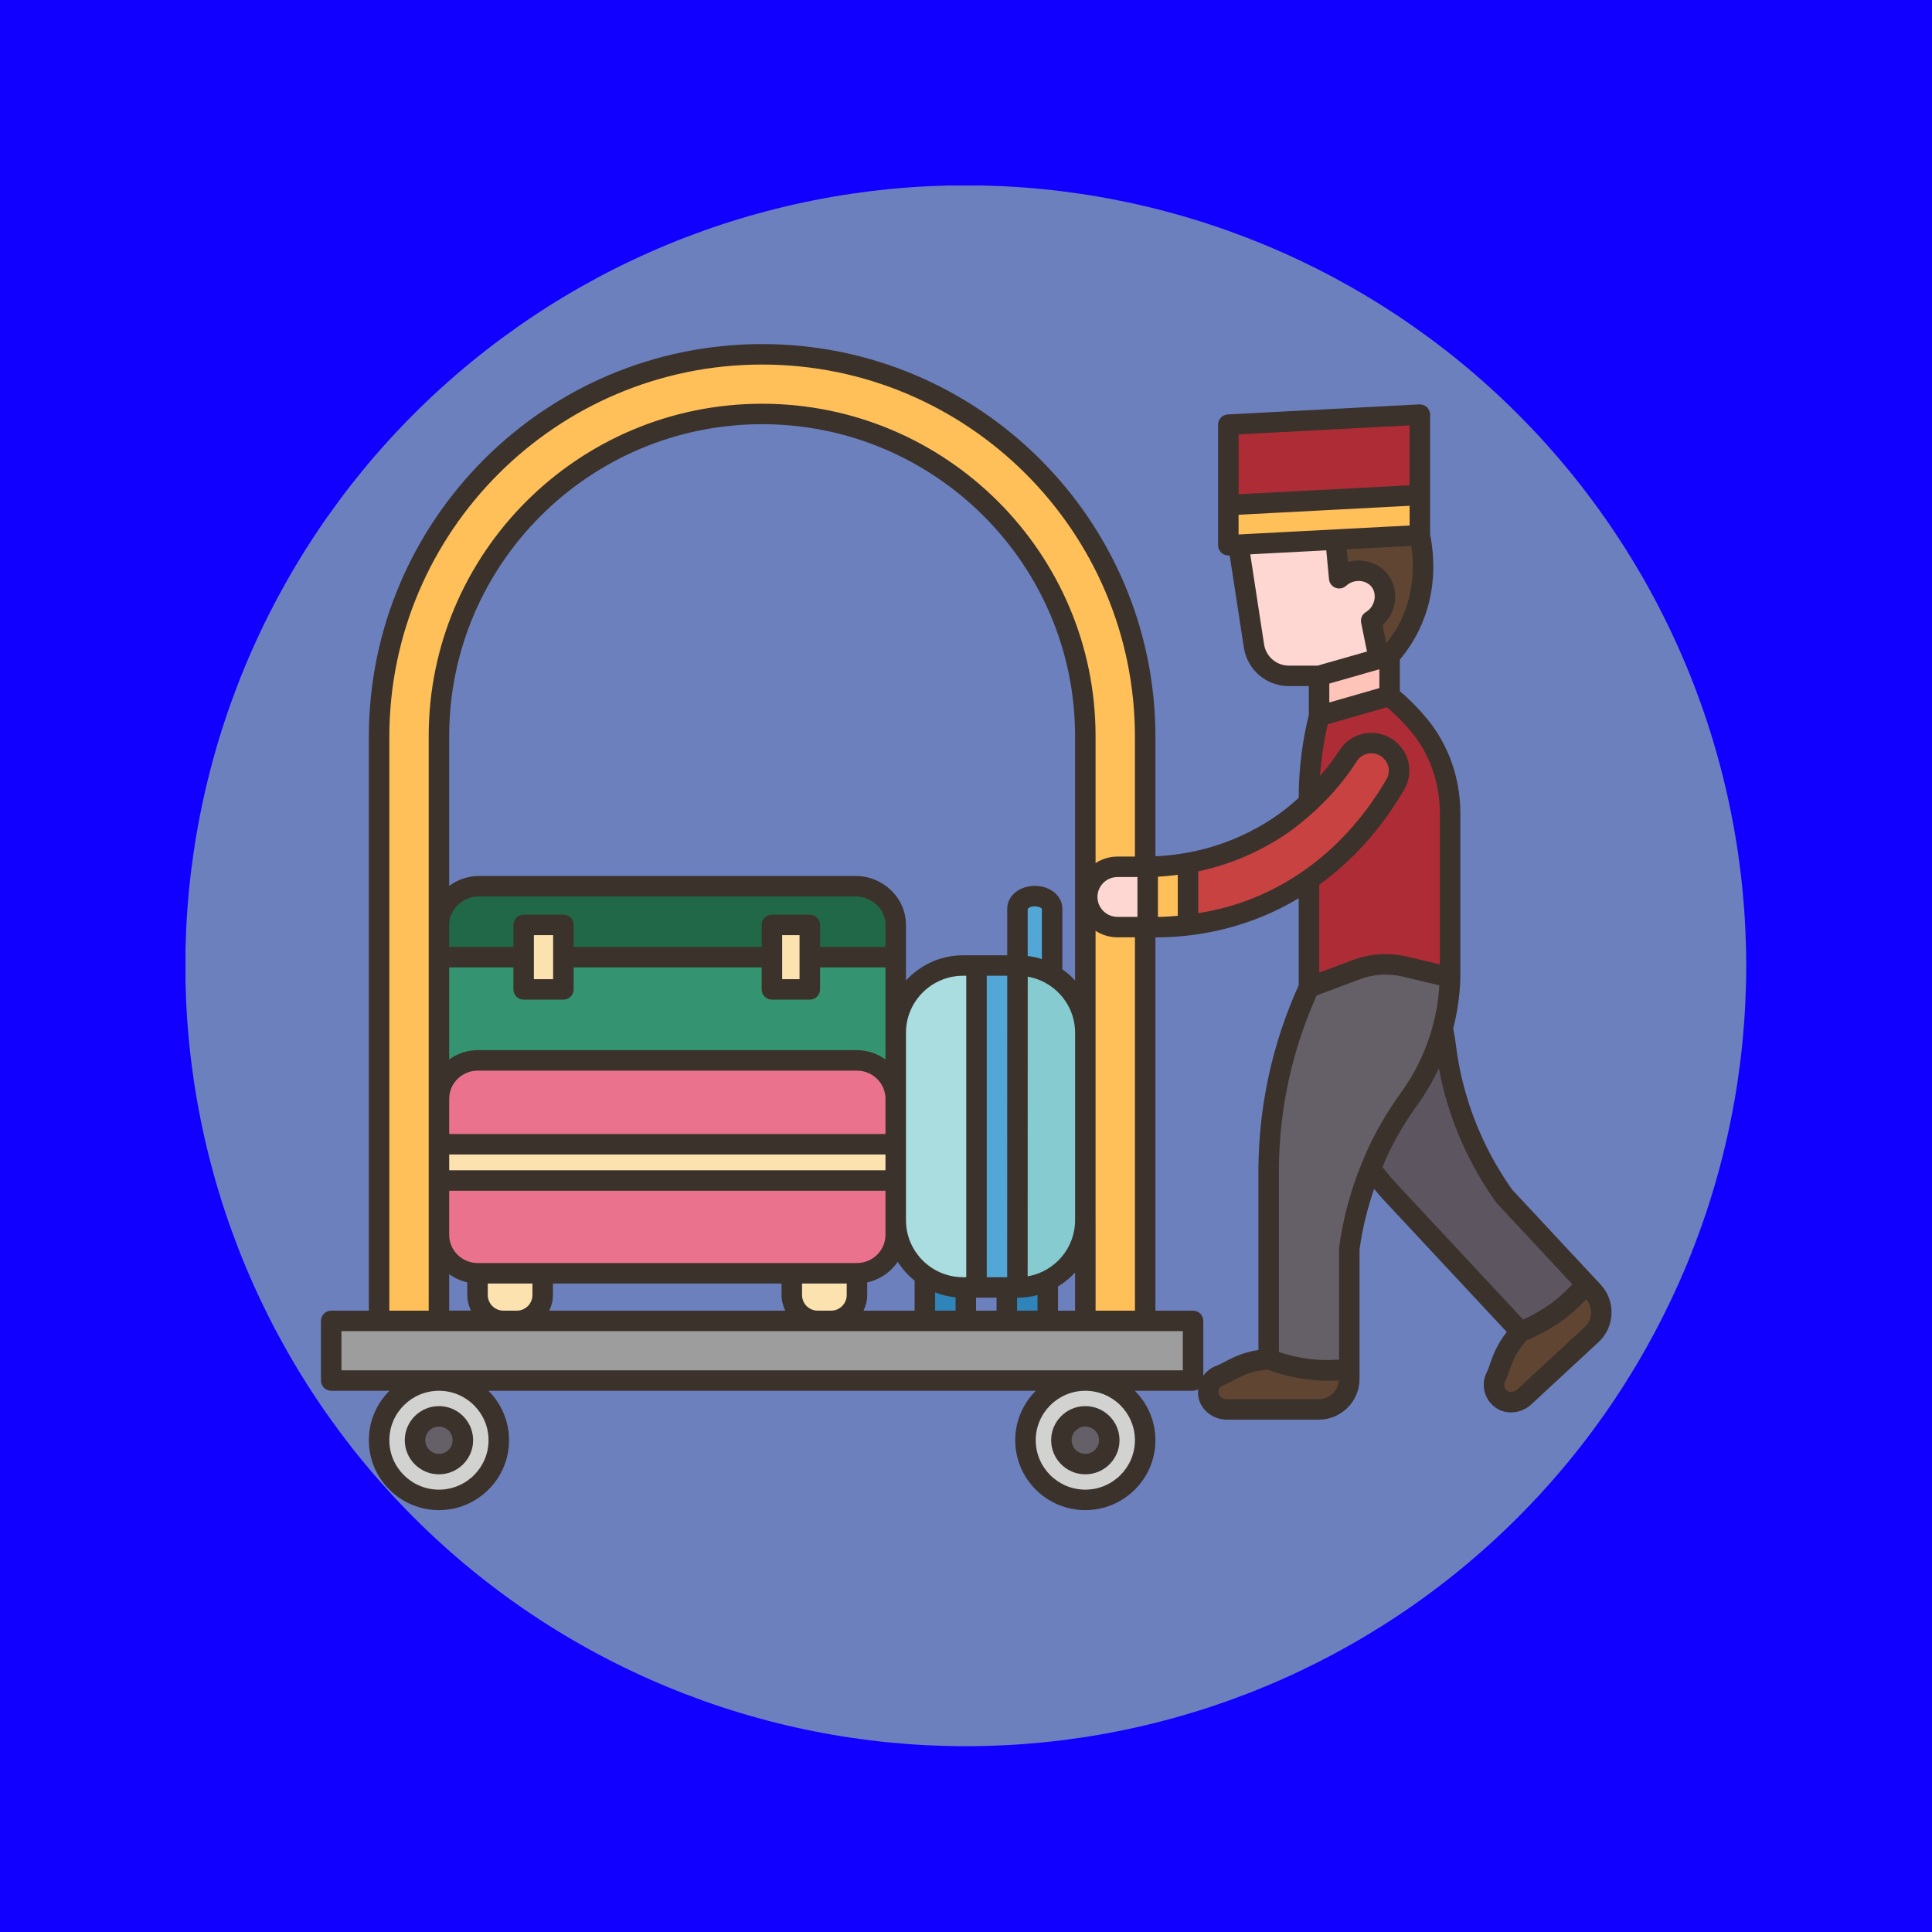 <svg xmlns="http://www.w3.org/2000/svg" xmlns:xlink="http://www.w3.org/1999/xlink" width="500" zoomAndPan="magnify" viewBox="0 0 375 375" height="500" preserveAspectRatio="xMidYMid meet" version="1.0"><defs><clipPath id="407e0b72c4"><path d="M 36.008 36.008 L 339 36.008 L 339 339 L 36.008 339 Z M 36.008 36.008 " clip-rule="nonzero"/></clipPath><clipPath id="ee340c2e21"><path d="M 62.301 66.699 L 312.801 66.699 L 312.801 293.199 L 62.301 293.199 Z M 62.301 66.699 " clip-rule="nonzero"/></clipPath></defs><rect x="-37.5" width="450" fill="#ffffff" y="-37.5" height="450" fill-opacity="1"/><rect x="-37.5" width="450" fill="#ffffff" y="-37.5" height="450" fill-opacity="1"/><rect x="-37.5" width="450" fill="#1100ff" y="-37.5" height="450" fill-opacity="1"/><g clip-path="url(#407e0b72c4)"><path fill="#6d80be" d="M 338.938 187.457 C 338.938 189.934 338.875 192.41 338.754 194.887 C 338.633 197.363 338.449 199.836 338.207 202.305 C 337.965 204.77 337.66 207.23 337.297 209.684 C 336.934 212.133 336.508 214.574 336.023 217.008 C 335.543 219.438 335 221.855 334.395 224.262 C 333.793 226.668 333.133 229.055 332.414 231.426 C 331.695 233.801 330.918 236.152 330.082 238.488 C 329.246 240.82 328.355 243.133 327.406 245.426 C 326.457 247.715 325.453 249.98 324.391 252.223 C 323.332 254.461 322.219 256.676 321.051 258.863 C 319.879 261.051 318.66 263.207 317.383 265.332 C 316.109 267.457 314.785 269.551 313.406 271.613 C 312.031 273.676 310.602 275.699 309.125 277.691 C 307.648 279.684 306.125 281.637 304.551 283.555 C 302.98 285.469 301.359 287.348 299.695 289.184 C 298.031 291.02 296.32 292.816 294.566 294.566 C 292.816 296.32 291.02 298.031 289.184 299.695 C 287.348 301.359 285.469 302.98 283.555 304.551 C 281.637 306.125 279.684 307.648 277.691 309.125 C 275.699 310.602 273.676 312.031 271.613 313.406 C 269.551 314.785 267.457 316.109 265.332 317.383 C 263.207 318.66 261.051 319.879 258.863 321.051 C 256.676 322.219 254.461 323.332 252.223 324.391 C 249.98 325.453 247.715 326.457 245.426 327.406 C 243.133 328.355 240.82 329.246 238.488 330.082 C 236.152 330.918 233.801 331.695 231.426 332.414 C 229.055 333.133 226.668 333.793 224.262 334.395 C 221.855 335 219.438 335.543 217.008 336.023 C 214.574 336.508 212.133 336.934 209.684 337.297 C 207.23 337.66 204.77 337.965 202.305 338.207 C 199.836 338.449 197.363 338.633 194.887 338.754 C 192.41 338.875 189.934 338.938 187.457 338.938 C 184.977 338.938 182.5 338.875 180.023 338.754 C 177.547 338.633 175.074 338.449 172.605 338.207 C 170.141 337.965 167.68 337.66 165.227 337.297 C 162.777 336.934 160.336 336.508 157.902 336.023 C 155.473 335.543 153.055 335 150.648 334.395 C 148.242 333.793 145.855 333.133 143.484 332.414 C 141.109 331.695 138.758 330.918 136.422 330.082 C 134.09 329.246 131.777 328.355 129.484 327.406 C 127.195 326.457 124.93 325.453 122.688 324.391 C 120.449 323.332 118.234 322.219 116.047 321.051 C 113.859 319.879 111.703 318.66 109.578 317.383 C 107.453 316.109 105.359 314.785 103.297 313.406 C 101.234 312.031 99.211 310.602 97.219 309.125 C 95.227 307.648 93.273 306.125 91.355 304.551 C 89.441 302.98 87.562 301.359 85.727 299.695 C 83.891 298.031 82.094 296.32 80.344 294.566 C 78.59 292.816 76.879 291.02 75.215 289.184 C 73.551 287.348 71.93 285.469 70.359 283.555 C 68.785 281.637 67.262 279.684 65.785 277.691 C 64.309 275.699 62.879 273.676 61.504 271.613 C 60.125 269.551 58.801 267.457 57.527 265.332 C 56.25 263.207 55.031 261.051 53.859 258.863 C 52.691 256.676 51.578 254.461 50.52 252.223 C 49.457 249.98 48.453 247.715 47.504 245.426 C 46.555 243.133 45.664 240.82 44.828 238.488 C 43.992 236.152 43.215 233.801 42.496 231.426 C 41.777 229.055 41.117 226.668 40.516 224.262 C 39.91 221.855 39.367 219.438 38.887 217.008 C 38.402 214.574 37.977 212.133 37.613 209.684 C 37.25 207.23 36.945 204.77 36.703 202.305 C 36.461 199.836 36.277 197.363 36.156 194.887 C 36.035 192.41 35.973 189.934 35.973 187.457 C 35.973 184.977 36.035 182.5 36.156 180.023 C 36.277 177.547 36.461 175.074 36.703 172.605 C 36.945 170.141 37.25 167.68 37.613 165.227 C 37.977 162.777 38.402 160.336 38.887 157.902 C 39.367 155.473 39.91 153.055 40.516 150.648 C 41.117 148.242 41.777 145.855 42.496 143.484 C 43.215 141.109 43.992 138.758 44.828 136.422 C 45.664 134.09 46.555 131.777 47.504 129.484 C 48.453 127.195 49.457 124.93 50.52 122.688 C 51.578 120.449 52.691 118.234 53.859 116.047 C 55.031 113.859 56.25 111.703 57.527 109.578 C 58.801 107.453 60.125 105.359 61.504 103.297 C 62.879 101.234 64.309 99.211 65.785 97.219 C 67.262 95.227 68.785 93.273 70.359 91.355 C 71.93 89.441 73.551 87.562 75.215 85.727 C 76.879 83.891 78.59 82.094 80.344 80.344 C 82.094 78.59 83.891 76.879 85.727 75.215 C 87.562 73.551 89.441 71.93 91.355 70.359 C 93.273 68.785 95.227 67.262 97.219 65.785 C 99.211 64.309 101.234 62.879 103.297 61.504 C 105.359 60.125 107.453 58.801 109.578 57.527 C 111.703 56.25 113.859 55.031 116.047 53.859 C 118.234 52.691 120.449 51.578 122.688 50.52 C 124.93 49.457 127.195 48.453 129.484 47.504 C 131.777 46.555 134.09 45.664 136.422 44.828 C 138.758 43.992 141.109 43.215 143.484 42.496 C 145.855 41.777 148.242 41.117 150.648 40.516 C 153.055 39.91 155.473 39.367 157.902 38.887 C 160.336 38.402 162.777 37.977 165.227 37.613 C 167.68 37.25 170.141 36.945 172.605 36.703 C 175.074 36.461 177.547 36.277 180.023 36.156 C 182.5 36.035 184.977 35.973 187.457 35.973 C 189.934 35.973 192.41 36.035 194.887 36.156 C 197.363 36.277 199.836 36.461 202.305 36.703 C 204.77 36.945 207.23 37.25 209.684 37.613 C 212.133 37.977 214.574 38.402 217.008 38.887 C 219.438 39.367 221.855 39.91 224.262 40.516 C 226.668 41.117 229.055 41.777 231.426 42.496 C 233.801 43.215 236.152 43.992 238.488 44.828 C 240.82 45.664 243.133 46.555 245.426 47.504 C 247.715 48.453 249.98 49.457 252.223 50.52 C 254.461 51.578 256.676 52.691 258.863 53.859 C 261.051 55.031 263.207 56.25 265.332 57.527 C 267.457 58.801 269.551 60.125 271.613 61.504 C 273.676 62.879 275.699 64.309 277.691 65.785 C 279.684 67.262 281.637 68.785 283.555 70.359 C 285.469 71.93 287.348 73.551 289.184 75.215 C 291.02 76.879 292.816 78.59 294.566 80.344 C 296.32 82.094 298.031 83.891 299.695 85.727 C 301.359 87.562 302.98 89.441 304.551 91.355 C 306.125 93.273 307.648 95.227 309.125 97.219 C 310.602 99.211 312.031 101.234 313.406 103.297 C 314.785 105.359 316.109 107.453 317.383 109.578 C 318.66 111.703 319.879 113.859 321.051 116.047 C 322.219 118.234 323.332 120.449 324.391 122.688 C 325.453 124.93 326.457 127.195 327.406 129.484 C 328.355 131.777 329.246 134.09 330.082 136.422 C 330.918 138.758 331.695 141.109 332.414 143.484 C 333.133 145.855 333.793 148.242 334.395 150.648 C 335 153.055 335.543 155.473 336.023 157.902 C 336.508 160.336 336.934 162.777 337.297 165.227 C 337.66 167.68 337.965 170.141 338.207 172.605 C 338.449 175.074 338.633 177.547 338.754 180.023 C 338.875 182.5 338.938 184.977 338.938 187.457 Z M 338.938 187.457 " fill-opacity="1" fill-rule="nonzero"/></g><path fill="#6d80be" d="M 191.297 144.273 L 191.297 174.242 L 183.613 174.242 L 183.613 144.277 C 175.332 142.508 169.117 135.16 169.117 126.352 C 169.117 116.227 177.328 108.016 187.453 108.016 C 197.578 108.016 205.789 116.227 205.789 126.352 C 205.789 135.156 199.574 142.508 191.297 144.273 Z M 191.297 144.273 " fill-opacity="1" fill-rule="nonzero"/><path fill="#6d80be" d="M 255.953 245.25 C 259.379 224.922 259.305 203.902 249.266 184.77 C 238.73 163.992 215.832 145.555 187.457 146.051 C 159.078 145.555 136.176 163.992 125.645 184.77 C 115.605 203.902 115.527 224.922 118.957 245.25 Z M 255.953 245.25 " fill-opacity="1" fill-rule="nonzero"/><path fill="#6d80be" d="M 234.984 192.266 L 234.879 192.062 C 227.891 178.273 211.566 162.172 188.578 162.172 C 188.48 162.172 188.324 162.172 188.156 162.176 L 188.156 229.121 L 241.652 229.121 C 242.59 214.512 240.402 202.59 234.984 192.266 Z M 234.984 192.266 " fill-opacity="1" fill-rule="nonzero"/><path fill="#6d80be" d="M 280.785 253.055 C 280.785 259.023 275.945 263.867 269.973 263.867 L 104.938 263.867 C 98.969 263.867 94.125 259.023 94.125 253.055 C 94.125 247.082 98.969 242.242 104.938 242.242 L 269.973 242.242 C 275.945 242.242 280.785 247.082 280.785 253.055 Z M 280.785 253.055 " fill-opacity="1" fill-rule="nonzero"/><path fill="#6d80be" d="M 280.785 274.676 C 280.785 280.648 275.945 285.488 269.973 285.488 L 104.938 285.488 C 98.969 285.488 94.125 280.648 94.125 274.676 C 94.125 268.703 98.969 263.867 104.938 263.867 L 269.973 263.867 C 275.945 263.867 280.785 268.703 280.785 274.676 Z M 280.785 274.676 " fill-opacity="1" fill-rule="nonzero"/><path fill="#6d80be" d="M 242.074 82.738 C 239.453 80.117 235.199 80.117 232.578 82.738 L 213.738 101.473 C 211.117 104.094 211.117 108.344 213.738 110.969 C 216.359 113.59 220.613 113.59 223.234 110.965 L 242.074 92.23 C 244.695 89.609 244.695 85.359 242.074 82.738 Z M 242.074 82.738 " fill-opacity="1" fill-rule="nonzero"/><path fill="#6d80be" d="M 132.836 82.738 C 135.457 80.117 139.711 80.117 142.332 82.738 L 161.172 101.473 C 163.793 104.094 163.793 108.344 161.172 110.969 C 158.547 113.59 154.297 113.59 151.676 110.965 L 132.836 92.23 C 130.215 89.609 130.215 85.359 132.836 82.738 Z M 132.836 82.738 " fill-opacity="1" fill-rule="nonzero"/><path fill="#6d80be" d="M 194.094 91.074 C 194.094 94.742 191.121 97.715 187.457 97.715 C 183.789 97.715 180.816 94.742 180.816 91.074 L 180.816 65.41 C 180.816 61.742 183.789 58.77 187.457 58.77 C 191.121 58.77 194.094 61.742 194.094 65.41 Z M 194.094 91.074 " fill-opacity="1" fill-rule="nonzero"/><path fill="#fbe2ae" d="M 101.645 179.512 L 109.359 179.512 L 109.359 192.039 L 101.645 192.039 Z M 101.645 179.512 " fill-opacity="1" fill-rule="nonzero"/><path fill="#fbe2ae" d="M 149.836 179.512 L 157.172 179.512 L 157.172 192.039 L 149.836 192.039 Z M 149.836 179.512 " fill-opacity="1" fill-rule="nonzero"/><path fill="#fbe2ae" d="M 105.344 247.152 L 105.344 251.359 C 105.344 254.141 103.074 256.383 100.312 256.383 L 97.707 256.383 C 94.945 256.383 92.68 254.141 92.68 251.359 L 92.68 247.152 Z M 105.344 247.152 " fill-opacity="1" fill-rule="nonzero"/><path fill="#fbe2ae" d="M 166.336 247.152 L 166.336 251.359 C 166.336 254.141 164.09 256.383 161.309 256.383 L 158.723 256.383 C 155.941 256.383 153.691 254.141 153.691 251.359 L 153.691 247.152 Z M 166.336 247.152 " fill-opacity="1" fill-rule="nonzero"/><path fill="#fbe2ae" d="M 85.203 222.098 L 173.852 222.098 L 173.852 229.145 L 85.203 229.145 Z M 85.203 222.098 " fill-opacity="1" fill-rule="nonzero"/><path fill="#ea728c" d="M 173.852 236.848 L 173.852 239.688 C 173.852 243.797 170.492 247.133 166.336 247.152 L 92.68 247.152 C 88.543 247.113 85.203 243.777 85.203 239.688 L 85.203 229.145 L 173.852 229.145 Z M 173.852 236.848 " fill-opacity="1" fill-rule="nonzero"/><path fill="#ea728c" d="M 173.852 213.281 L 173.852 222.098 L 85.203 222.098 L 85.203 213.281 C 85.203 209.152 88.582 205.816 92.738 205.816 L 166.316 205.816 C 170.473 205.816 173.852 209.152 173.852 213.281 Z M 173.852 213.281 " fill-opacity="1" fill-rule="nonzero"/><path fill="#2f84b9" d="M 187.473 249.891 L 187.473 256.383 L 179.52 256.383 L 179.52 247.59 C 181.625 249.059 184.191 249.891 186.934 249.891 Z M 187.473 249.891 " fill-opacity="1" fill-rule="nonzero"/><path fill="#2f84b9" d="M 203.375 248.562 L 203.375 256.383 L 195.422 256.383 L 195.422 249.891 L 197.609 249.891 C 199.676 249.891 201.645 249.414 203.375 248.543 Z M 203.375 248.562 " fill-opacity="1" fill-rule="nonzero"/><path fill="#52a7d7" d="M 197.492 187.414 L 197.473 249.891 L 189.539 249.891 L 189.539 187.414 Z M 197.492 187.414 " fill-opacity="1" fill-rule="nonzero"/><path fill="#52a7d7" d="M 204.211 176.375 L 204.211 189.219 C 202.281 188.07 199.996 187.414 197.59 187.414 L 197.492 187.414 L 197.492 176.375 C 197.492 175.027 199 173.934 200.852 173.934 C 202.719 173.934 204.211 175.027 204.211 176.375 Z M 204.211 176.375 " fill-opacity="1" fill-rule="nonzero"/><path fill="#86cbcf" d="M 204.211 189.219 C 208.066 191.484 210.652 195.672 210.652 200.457 L 210.652 236.848 C 210.652 241.988 207.691 246.418 203.375 248.543 C 201.645 249.414 199.676 249.891 197.609 249.891 L 197.473 249.891 L 197.492 187.414 L 197.59 187.414 C 199.996 187.414 202.281 188.07 204.211 189.219 Z M 204.211 189.219 " fill-opacity="1" fill-rule="nonzero"/><path fill="#a9dde0" d="M 189.539 249.832 L 189.539 249.891 L 186.934 249.891 C 184.191 249.891 181.625 249.059 179.52 247.59 C 176.098 245.246 173.852 241.316 173.852 236.848 L 173.852 200.457 C 173.852 193.25 179.719 187.414 186.934 187.414 L 189.539 187.414 Z M 189.539 249.832 " fill-opacity="1" fill-rule="nonzero"/><path fill="#216849" d="M 173.852 179.531 L 173.852 185.785 L 157.172 185.785 L 157.172 179.512 L 149.836 179.512 L 149.836 185.785 L 109.359 185.785 L 109.359 179.512 L 101.645 179.512 L 101.645 185.785 L 85.203 185.785 L 85.203 179.531 C 85.203 175.383 88.703 172.008 93.035 172.008 L 166.02 172.008 C 170.352 172.008 173.852 175.383 173.852 179.531 Z M 173.852 179.531 " fill-opacity="1" fill-rule="nonzero"/><path fill="#349370" d="M 173.852 200.457 L 173.852 213.281 C 173.852 209.152 170.473 205.816 166.316 205.816 L 92.738 205.816 C 88.582 205.816 85.203 209.152 85.203 213.281 L 85.203 185.785 L 101.645 185.785 L 101.645 192.039 L 109.359 192.039 L 109.359 185.785 L 149.836 185.785 L 149.836 192.039 L 157.172 192.039 L 157.172 185.785 L 173.852 185.785 Z M 173.852 200.457 " fill-opacity="1" fill-rule="nonzero"/><path fill="#655f68" d="M 85.203 274.906 C 87.77 274.906 89.855 276.992 89.855 279.551 C 89.855 282.113 87.77 284.18 85.203 284.18 C 82.637 284.18 80.551 282.113 80.551 279.551 C 80.551 276.992 82.637 274.906 85.203 274.906 Z M 85.203 274.906 " fill-opacity="1" fill-rule="nonzero"/><path fill="#655f68" d="M 210.672 274.906 C 213.238 274.906 215.305 276.992 215.305 279.551 C 215.305 282.113 213.238 284.18 210.672 284.18 C 208.086 284.18 206.02 282.113 206.02 279.551 C 206.02 276.992 208.086 274.906 210.672 274.906 Z M 210.672 274.906 " fill-opacity="1" fill-rule="nonzero"/><path fill="#d2d2d1" d="M 85.203 267.957 C 91.605 267.957 96.812 273.16 96.812 279.551 C 96.812 285.945 91.605 291.125 85.203 291.125 C 78.781 291.125 73.574 285.945 73.574 279.551 C 73.574 273.16 78.781 267.957 85.203 267.957 Z M 89.855 279.551 C 89.855 276.992 87.77 274.906 85.203 274.906 C 82.637 274.906 80.551 276.992 80.551 279.551 C 80.551 282.113 82.637 284.18 85.203 284.18 C 87.77 284.18 89.855 282.113 89.855 279.551 Z M 89.855 279.551 " fill-opacity="1" fill-rule="nonzero"/><path fill="#d2d2d1" d="M 210.672 267.957 C 217.074 267.957 222.281 273.16 222.281 279.551 C 222.281 285.945 217.074 291.125 210.672 291.125 C 204.25 291.125 199.043 285.945 199.043 279.551 C 199.043 273.16 204.25 267.957 210.672 267.957 Z M 215.305 279.551 C 215.305 276.992 213.238 274.906 210.672 274.906 C 208.086 274.906 206.02 276.992 206.02 279.551 C 206.02 282.113 208.086 284.18 210.672 284.18 C 213.238 284.18 215.305 282.113 215.305 279.551 Z M 215.305 279.551 " fill-opacity="1" fill-rule="nonzero"/><path fill="#9c9d9c" d="M 64.289 256.383 L 231.566 256.383 L 231.566 267.957 L 64.289 267.957 Z M 64.289 256.383 " fill-opacity="1" fill-rule="nonzero"/><path fill="#ffc05a" d="M 222.281 179.949 L 222.281 256.383 L 210.652 256.383 L 210.652 174.094 L 211.031 174.094 C 211.031 177.328 213.652 179.949 216.895 179.949 Z M 222.281 179.949 " fill-opacity="1" fill-rule="nonzero"/><path fill="#ffc05a" d="M 222.281 143.023 L 222.281 168.254 L 216.895 168.254 C 215.266 168.254 213.812 168.91 212.738 169.965 C 211.688 171.016 211.031 172.484 211.031 174.094 L 210.652 174.094 L 210.652 142.883 C 210.652 125.633 203.633 109.988 192.281 98.672 C 180.93 87.355 165.242 80.348 147.926 80.348 C 113.273 80.348 85.203 108.359 85.203 142.883 L 85.203 256.383 L 73.574 256.383 L 73.574 143.023 C 73.574 102.008 106.875 68.773 147.926 68.773 C 168.465 68.773 187.055 77.07 200.512 90.512 C 213.953 103.953 222.281 122.516 222.281 143.023 Z M 222.281 143.023 " fill-opacity="1" fill-rule="nonzero"/><path fill="#ffd7d2" d="M 222.758 168.254 L 222.758 179.949 L 216.895 179.949 C 213.652 179.949 211.031 177.328 211.031 174.094 C 211.031 172.484 211.688 171.016 212.738 169.965 C 213.812 168.91 215.266 168.254 216.895 168.254 Z M 222.758 168.254 " fill-opacity="1" fill-rule="nonzero"/><path fill="#ffc05a" d="M 230.594 167.52 L 230.594 179.594 C 227.609 179.93 224.965 180.008 222.758 179.949 L 222.758 168.254 C 224.469 168.234 227.234 168.117 230.594 167.48 Z M 230.594 167.52 " fill-opacity="1" fill-rule="nonzero"/><path fill="#604533" d="M 309.223 250.688 C 311.449 253.066 311.328 256.82 308.922 259.062 L 295.902 271.113 C 294.668 272.266 292.719 272.543 291.367 271.551 C 289.957 270.52 289.578 268.652 290.395 267.184 C 291.23 265.656 291.605 262.082 295.145 258.508 C 297.094 257.734 299.578 256.523 302.203 254.617 C 304.73 252.789 306.598 250.883 307.93 249.316 Z M 309.223 250.688 " fill-opacity="1" fill-rule="nonzero"/><path fill="#5d5560" d="M 291.965 232.164 L 307.93 249.316 C 306.598 250.883 304.73 252.789 302.203 254.617 C 299.578 256.523 297.094 257.734 295.145 258.508 C 286.715 249.453 278.266 240.402 269.836 231.348 C 268.605 230.02 267.312 228.531 265.98 226.863 C 266.516 225.551 267.113 224.203 267.77 222.852 C 269.641 219.02 271.688 215.785 273.633 213.105 C 275.484 210.523 277.848 206.613 279.5 201.41 C 279.699 200.797 279.879 200.199 280.016 199.605 L 280.035 199.605 C 280.273 200.754 280.453 201.828 280.574 202.762 C 280.973 206.055 281.688 209.809 282.938 213.898 C 285.363 221.801 288.941 227.914 291.945 232.164 C 291.965 232.164 291.965 232.164 291.965 232.164 Z M 291.965 232.164 " fill-opacity="1" fill-rule="nonzero"/><path fill="#ae2c36" d="M 281.469 157.852 L 281.469 189.695 L 272.68 187.613 C 269.539 186.879 266.258 187.098 263.258 188.207 L 254.07 191.645 L 254.07 170.719 C 262.5 164.859 267.809 157.457 270.852 152.215 C 272.48 149.395 271.188 145.82 268.188 144.609 C 267.531 144.352 266.855 144.234 266.18 144.234 C 264.41 144.234 262.68 145.105 261.688 146.676 C 259.977 149.375 257.512 152.633 254.07 155.809 L 254.07 154.836 C 254.07 149.496 254.727 144.176 256.02 138.992 L 269.719 135.062 C 269.719 135.082 269.738 135.102 269.758 135.102 C 271.547 136.57 273.594 138.477 275.602 140.938 C 275.621 140.977 275.645 141.016 275.684 141.039 C 279.52 145.781 281.469 151.758 281.469 157.852 Z M 281.469 157.852 " fill-opacity="1" fill-rule="nonzero"/><path fill="#655f68" d="M 272.68 187.613 L 281.469 189.695 C 281.41 192.277 281.07 195.691 280.016 199.605 C 279.879 200.199 279.699 200.797 279.5 201.41 C 277.848 206.613 275.484 210.523 273.633 213.105 C 271.688 215.785 269.637 219.02 267.77 222.852 C 267.113 224.203 266.516 225.551 265.98 226.863 C 263.613 232.758 262.48 238.16 261.906 242.367 L 261.906 265.773 C 259.855 266.012 257.172 266.152 254.07 265.773 C 250.852 265.379 248.207 264.582 246.238 263.828 C 246.238 251.461 246.238 239.113 246.238 226.762 C 246.277 221.938 246.734 215.941 248.207 209.211 C 249.758 202.105 251.984 196.188 254.07 191.645 L 263.258 188.207 C 266.258 187.098 269.539 186.879 272.68 187.613 Z M 272.68 187.613 " fill-opacity="1" fill-rule="nonzero"/><path fill="#604533" d="M 275.602 103.871 C 276.219 106.949 277.195 114.078 273.633 121.441 C 272.461 123.863 271.051 125.789 269.738 127.258 L 267.652 127.855 L 266.141 120.508 C 269.004 118.781 269.617 114.969 267.77 112.668 C 265.98 110.426 262.324 110.066 259.938 112.25 L 259.223 104.746 Z M 275.602 103.871 " fill-opacity="1" fill-rule="nonzero"/><path fill="#ffc05a" d="M 240.375 105.738 L 238.426 105.836 L 238.426 98.035 L 275.602 96.07 L 275.602 103.871 L 259.223 104.746 Z M 240.375 105.738 " fill-opacity="1" fill-rule="nonzero"/><path fill="#ae2c36" d="M 275.602 80.465 L 275.602 96.07 L 238.426 98.035 L 238.426 82.43 Z M 275.602 80.465 " fill-opacity="1" fill-rule="nonzero"/><path fill="#c84242" d="M 268.188 144.609 C 271.188 145.82 272.48 149.395 270.852 152.215 C 267.809 157.457 262.5 164.859 254.07 170.719 C 251.188 172.723 247.949 174.57 244.289 176.059 C 239.359 178.082 234.688 179.117 230.594 179.594 L 230.594 167.48 C 235.562 166.609 241.863 164.664 248.207 160.453 C 250.414 158.984 252.363 157.395 254.07 155.809 C 257.512 152.633 259.977 149.375 261.688 146.676 C 262.68 145.105 264.41 144.234 266.18 144.234 C 266.855 144.234 267.531 144.352 268.188 144.609 Z M 268.188 144.609 " fill-opacity="1" fill-rule="nonzero"/><path fill="#fec4b9" d="M 267.652 127.855 L 269.738 127.258 C 269.738 127.277 269.719 127.301 269.719 127.32 L 269.719 135.062 L 256.02 138.992 L 256.02 131.191 Z M 267.652 127.855 " fill-opacity="1" fill-rule="nonzero"/><path fill="#ffd7d2" d="M 267.77 112.668 C 269.617 114.969 269.004 118.781 266.141 120.508 L 267.652 127.855 L 256.02 131.191 L 250.195 131.191 C 246.797 131.191 243.914 128.707 243.395 125.375 L 240.375 105.738 L 259.223 104.746 L 259.938 112.25 C 262.324 110.066 265.98 110.426 267.77 112.668 Z M 267.77 112.668 " fill-opacity="1" fill-rule="nonzero"/><path fill="#604533" d="M 261.906 265.773 L 261.906 267.641 C 261.906 270.918 259.242 273.578 255.961 273.578 L 238.188 273.578 C 236.496 273.578 234.887 272.465 234.57 270.816 C 234.449 270.223 234.508 269.645 234.668 269.129 C 235.008 268.117 235.781 267.305 236.836 266.945 C 238.504 266.391 241.207 264.027 246.238 263.828 C 248.207 264.582 250.852 265.379 254.07 265.773 C 257.172 266.152 259.855 266.012 261.906 265.773 Z M 261.906 265.773 " fill-opacity="1" fill-rule="nonzero"/><path fill="#3a322b" d="M 85.199 286.164 C 88.855 286.164 91.832 283.195 91.832 279.547 C 91.832 275.898 88.855 272.926 85.199 272.926 C 81.543 272.926 78.566 275.898 78.566 279.547 C 78.566 283.195 81.543 286.164 85.199 286.164 Z M 85.199 276.898 C 86.664 276.898 87.855 278.086 87.855 279.547 C 87.855 281.004 86.664 282.191 85.199 282.191 C 83.734 282.191 82.543 281.004 82.543 279.547 C 82.543 278.086 83.734 276.898 85.199 276.898 Z M 85.199 276.898 " fill-opacity="1" fill-rule="nonzero"/><path fill="#3a322b" d="M 210.66 286.164 C 214.32 286.164 217.297 283.195 217.297 279.547 C 217.297 275.898 214.32 272.926 210.66 272.926 C 207.004 272.926 204.027 275.898 204.027 279.547 C 204.027 283.195 207.004 286.164 210.66 286.164 Z M 210.66 276.898 C 212.129 276.898 213.32 278.086 213.32 279.547 C 213.32 281.004 212.129 282.191 210.66 282.191 C 209.195 282.191 208.004 281.004 208.004 279.547 C 208.004 278.086 209.195 276.898 210.66 276.898 Z M 210.66 276.898 " fill-opacity="1" fill-rule="nonzero"/><g clip-path="url(#ee340c2e21)"><path fill="#3a322b" d="M 310.676 249.324 L 293.504 230.906 C 289.676 225.484 286.762 219.562 284.836 213.309 C 283.758 209.805 282.988 206.176 282.547 202.508 C 282.434 201.648 282.27 200.672 282.066 199.629 C 282.895 196.402 283.371 193.086 283.453 189.699 L 283.453 157.855 C 283.453 151.176 281.242 144.762 277.137 139.688 C 275.5 137.684 273.676 135.82 271.711 134.156 L 271.711 128.023 C 273.195 126.262 274.441 124.34 275.43 122.301 C 278.836 115.258 278.496 108.348 277.582 103.715 L 277.582 80.477 C 277.582 79.93 277.355 79.41 276.961 79.035 C 276.566 78.66 276.02 78.469 275.488 78.492 L 238.316 80.441 C 237.262 80.496 236.43 81.367 236.43 82.426 L 236.43 105.832 C 236.43 106.375 236.656 106.898 237.051 107.273 C 237.422 107.625 237.914 107.816 238.418 107.816 C 238.457 107.816 238.488 107.816 238.523 107.816 L 238.684 107.809 L 241.426 125.668 C 242.094 130.016 245.785 133.172 250.195 133.172 L 254.039 133.172 L 254.039 138.75 C 252.742 144.008 252.082 149.418 252.082 154.836 L 252.082 154.871 C 250.512 156.277 248.875 157.613 247.102 158.793 C 238.719 164.363 230.309 165.934 224.266 166.203 L 224.266 143.016 C 224.266 100.984 190.023 66.785 147.93 66.785 C 105.836 66.785 71.594 100.984 71.594 143.016 L 71.594 254.398 L 64.289 254.398 C 63.191 254.398 62.301 255.285 62.301 256.383 L 62.301 267.965 C 62.301 269.062 63.191 269.949 64.289 269.949 L 75.594 269.949 C 73.125 272.406 71.594 275.801 71.594 279.547 C 71.594 287.027 77.699 293.113 85.199 293.113 C 92.699 293.113 98.805 287.027 98.805 279.547 C 98.805 275.801 97.273 272.406 94.805 269.949 L 201.055 269.949 C 198.586 272.406 197.055 275.801 197.055 279.547 C 197.055 287.027 203.16 293.113 210.66 293.113 C 218.16 293.113 224.266 287.027 224.266 279.547 C 224.266 275.801 222.734 272.406 220.266 269.949 L 231.57 269.949 C 231.941 269.949 232.27 269.82 232.57 269.641 C 232.516 270.145 232.512 270.656 232.609 271.176 C 233.086 273.715 235.43 275.559 238.191 275.559 L 255.949 275.559 C 260.324 275.559 263.887 272.008 263.887 267.645 L 263.887 242.492 C 264.441 238.469 265.414 234.555 266.711 230.762 C 267.27 231.41 267.801 232.078 268.379 232.707 L 292.465 258.539 C 290.516 260.973 289.707 263.281 289.152 264.898 C 288.969 265.441 288.789 265.957 288.648 266.223 C 287.359 268.566 288.02 271.543 290.184 273.141 C 291.098 273.82 292.188 274.148 293.293 274.148 C 294.695 274.148 296.129 273.613 297.258 272.562 L 310.266 260.512 C 311.816 259.07 312.715 257.117 312.793 255.004 C 312.871 252.891 312.121 250.875 310.676 249.324 Z M 274.137 142.293 C 277.578 146.551 279.477 152.078 279.477 157.855 L 279.477 187.191 L 273.133 185.688 C 269.609 184.852 265.949 185.082 262.555 186.355 L 256.062 188.785 L 256.062 171.73 C 264.004 165.98 269.285 158.891 272.582 153.199 C 273.637 151.379 273.844 149.191 273.152 147.199 C 272.449 145.18 270.906 143.566 268.918 142.773 C 265.645 141.469 261.895 142.66 260.008 145.613 C 258.863 147.406 257.57 149.062 256.211 150.652 C 256.438 147.258 256.953 143.887 257.719 140.57 L 269.188 137.273 C 270.949 138.773 272.605 140.418 274.137 142.293 Z M 267.734 129.902 L 267.734 133.559 L 258.016 136.352 L 258.016 132.684 Z M 271.848 120.57 C 271.109 122.098 270.148 123.523 269.07 124.891 L 268.344 121.328 C 269.559 120.227 270.391 118.742 270.688 117.098 C 271.059 115.047 270.562 112.977 269.324 111.422 C 268.133 109.922 266.297 108.973 264.293 108.816 C 263.391 108.742 262.492 108.836 261.641 109.082 L 261.406 106.613 L 273.938 105.953 C 274.504 109.906 274.441 115.219 271.848 120.57 Z M 240.406 103.738 L 240.406 99.914 L 273.605 98.172 L 273.605 102 Z M 273.605 82.566 L 273.605 94.195 L 240.41 95.934 L 240.41 84.309 Z M 250.199 129.199 C 247.766 129.199 245.727 127.461 245.355 125.062 L 242.676 107.594 L 257.43 106.82 L 257.961 112.43 C 258.035 113.18 258.523 113.824 259.23 114.094 C 259.938 114.367 260.73 114.215 261.285 113.703 C 262.023 113.023 262.98 112.703 263.984 112.773 C 264.891 112.848 265.703 113.254 266.211 113.891 C 266.734 114.555 266.941 115.465 266.777 116.391 C 266.594 117.398 265.992 118.277 265.117 118.801 C 264.398 119.234 264.027 120.074 264.199 120.895 L 265.332 126.461 L 255.746 129.199 Z M 249.305 162.098 C 251.398 160.707 253.32 159.121 255.152 157.441 C 255.332 157.32 255.488 157.18 255.621 157.008 C 258.543 154.262 261.16 151.195 263.355 147.746 C 264.215 146.398 265.93 145.859 267.441 146.461 C 268.355 146.824 269.066 147.57 269.391 148.5 C 269.707 149.418 269.617 150.383 269.137 151.215 C 264.816 158.684 256.863 168.734 243.531 174.215 C 240.016 175.66 236.348 176.641 232.582 177.254 L 232.582 169.129 C 237.73 168.027 243.527 165.938 249.305 162.098 Z M 224.754 170.168 C 225.953 170.109 227.258 169.977 228.605 169.801 L 228.605 177.758 C 227.328 177.867 226.051 177.965 224.754 177.977 Z M 205.359 254.398 L 205.359 249.703 C 206.594 248.957 207.707 248.047 208.672 246.992 L 208.672 254.398 Z M 197.406 254.398 L 197.406 251.879 L 197.602 251.879 C 198.91 251.879 200.172 251.691 201.383 251.375 L 201.383 254.398 Z M 189.453 254.398 L 189.453 251.879 L 193.43 251.879 L 193.43 254.398 Z M 181.504 254.398 L 181.504 250.852 C 182.758 251.336 184.086 251.672 185.48 251.805 L 185.48 254.398 Z M 167.605 254.398 C 168.051 253.477 168.324 252.453 168.324 251.363 L 168.324 248.91 C 170.785 248.383 172.891 246.918 174.246 244.914 C 175.137 246.301 176.242 247.539 177.527 248.566 L 177.527 254.398 Z M 208.672 190.316 C 207.93 189.504 207.105 188.773 206.203 188.145 L 206.203 176.383 C 206.203 173.895 203.852 171.945 200.852 171.945 C 197.852 171.945 195.504 173.895 195.504 176.383 L 195.504 185.422 L 186.93 185.422 C 182.543 185.422 178.602 187.316 175.848 190.316 L 175.848 179.535 C 175.848 174.293 171.441 170.023 166.023 170.023 L 93.035 170.023 C 90.836 170.023 88.824 170.75 87.188 171.938 L 87.188 142.891 C 87.188 109.5 114.438 82.336 147.93 82.336 C 181.422 82.336 208.672 109.5 208.672 142.891 Z M 208.672 236.852 C 208.672 242.312 204.688 246.848 199.469 247.738 L 199.48 189.566 C 200.73 189.781 201.91 190.203 202.98 190.801 C 203.145 190.93 203.316 191.047 203.516 191.121 C 206.613 193.09 208.676 196.535 208.676 200.461 L 208.676 236.852 Z M 191.527 247.906 L 191.527 189.395 L 195.504 189.395 L 195.492 247.906 Z M 175.848 236.84 L 175.848 200.461 C 175.848 194.359 180.82 189.395 186.93 189.395 L 187.551 189.395 L 187.551 247.906 L 186.93 247.906 C 180.82 247.906 175.848 242.941 175.848 236.84 Z M 166.312 245.16 L 92.742 245.16 C 89.68 245.16 87.188 242.703 87.188 239.684 L 87.188 231.121 L 171.871 231.121 L 171.871 239.684 C 171.871 242.703 169.379 245.16 166.312 245.16 Z M 92.742 207.805 L 166.312 207.805 C 169.379 207.805 171.871 210.258 171.871 213.277 L 171.871 220.113 L 87.188 220.113 L 87.188 213.277 C 87.188 210.262 89.68 207.805 92.742 207.805 Z M 171.871 224.082 L 171.871 227.152 L 87.188 227.152 L 87.188 224.082 Z M 171.871 183.797 L 159.168 183.797 L 159.168 179.52 C 159.168 178.426 158.277 177.535 157.18 177.535 L 149.828 177.535 C 148.73 177.535 147.84 178.426 147.84 179.52 L 147.84 183.797 L 111.34 183.797 L 111.34 179.52 C 111.34 178.426 110.449 177.535 109.352 177.535 L 101.645 177.535 C 100.547 177.535 99.656 178.426 99.656 179.52 L 99.656 183.797 L 87.188 183.797 L 87.188 179.535 C 87.188 176.48 89.812 173.992 93.035 173.992 L 166.023 173.992 C 169.246 173.992 171.871 176.477 171.871 179.535 Z M 151.816 181.508 L 155.191 181.508 L 155.191 190.059 L 151.816 190.059 Z M 103.629 181.508 L 107.363 181.508 L 107.363 190.059 L 103.629 190.059 Z M 99.656 187.766 L 99.656 192.043 C 99.656 193.141 100.547 194.027 101.645 194.027 L 109.352 194.027 C 110.449 194.027 111.34 193.141 111.34 192.043 L 111.34 187.766 L 147.84 187.766 L 147.84 192.043 C 147.84 193.141 148.73 194.027 149.828 194.027 L 157.18 194.027 C 158.277 194.027 159.168 193.141 159.168 192.043 L 159.168 187.766 L 171.871 187.766 L 171.871 205.641 C 170.305 204.516 168.395 203.836 166.316 203.836 L 92.742 203.836 C 90.664 203.836 88.754 204.516 87.188 205.641 L 87.188 187.77 L 99.656 187.77 Z M 199.473 176.434 C 199.535 176.281 200.027 175.918 200.852 175.918 C 201.68 175.918 202.168 176.281 202.227 176.383 L 202.227 186.16 C 201.344 185.875 200.422 185.676 199.477 185.555 Z M 87.188 247.324 C 88.227 248.066 89.406 248.613 90.699 248.898 L 90.699 251.363 C 90.699 252.453 90.973 253.477 91.422 254.395 L 87.188 254.395 Z M 94.676 251.363 L 94.676 249.129 L 103.348 249.129 L 103.348 251.363 C 103.348 253.039 101.984 254.398 100.312 254.398 L 97.715 254.398 C 96.039 254.398 94.676 253.035 94.676 251.363 Z M 107.324 251.363 L 107.324 249.129 L 151.699 249.129 L 151.699 251.363 C 151.699 252.457 151.973 253.477 152.422 254.398 L 106.602 254.398 C 107.051 253.477 107.324 252.453 107.324 251.363 Z M 155.676 251.363 L 155.676 249.129 L 164.348 249.129 L 164.348 251.363 C 164.348 253.039 162.984 254.398 161.312 254.398 L 158.719 254.398 C 157.039 254.398 155.676 253.035 155.676 251.363 Z M 212.648 236.852 L 212.648 180.672 C 213.875 181.461 215.332 181.934 216.898 181.934 L 220.293 181.934 L 220.293 254.398 L 212.652 254.398 L 212.652 236.852 Z M 220.777 170.23 L 220.777 177.965 L 216.898 177.965 C 214.754 177.965 213.016 176.23 213.016 174.098 C 213.016 171.969 214.754 170.234 216.898 170.234 L 220.777 170.234 Z M 75.57 143.016 C 75.57 103.172 108.031 70.758 147.93 70.758 C 187.828 70.758 220.289 103.172 220.289 143.016 L 220.289 166.262 L 216.898 166.262 C 215.328 166.262 213.875 166.734 212.648 167.523 L 212.648 142.891 C 212.648 107.312 183.613 78.367 147.926 78.367 C 112.242 78.367 83.211 107.312 83.211 142.891 L 83.211 254.398 L 75.57 254.398 Z M 94.828 279.547 C 94.828 284.836 90.508 289.141 85.199 289.141 C 79.891 289.141 75.57 284.836 75.57 279.547 C 75.57 274.254 79.891 269.949 85.199 269.949 C 90.508 269.949 94.828 274.254 94.828 279.547 Z M 220.289 279.547 C 220.289 284.836 215.969 289.141 210.66 289.141 C 205.355 289.141 201.035 284.836 201.035 279.547 C 201.035 274.254 205.355 269.949 210.66 269.949 C 215.969 269.949 220.289 274.254 220.289 279.547 Z M 229.586 265.98 L 66.277 265.98 L 66.277 258.367 L 229.586 258.367 Z M 233.562 267.043 L 233.562 256.383 C 233.562 255.285 232.672 254.398 231.574 254.398 L 224.266 254.398 L 224.266 181.949 C 231.52 181.938 238.504 180.574 245.047 177.883 C 247.574 176.848 249.906 175.652 252.082 174.352 L 252.082 191.219 C 249.531 196.844 247.574 202.75 246.258 208.785 C 244.977 214.672 244.305 220.715 244.258 226.762 L 244.258 262.031 C 241.168 262.488 239 263.629 237.492 264.438 C 236.977 264.711 236.496 264.969 236.207 265.062 C 235.105 265.43 234.203 266.148 233.562 267.043 Z M 255.949 271.586 L 238.191 271.586 C 237.375 271.586 236.641 271.086 236.52 270.445 C 236.391 269.738 236.789 269.055 237.469 268.832 C 238.074 268.629 238.676 268.309 239.371 267.938 C 240.891 267.125 242.973 266.043 246.02 265.844 C 248.539 266.773 251.164 267.422 253.836 267.742 C 255.211 267.91 256.598 267.992 257.984 267.992 C 258.617 267.992 259.25 267.969 259.883 267.934 C 259.73 269.973 258.035 271.586 255.949 271.586 Z M 259.93 242.094 C 259.918 242.18 259.91 242.281 259.91 242.371 L 259.91 263.906 C 258.043 264.023 256.164 264.023 254.312 263.801 C 252.242 263.551 250.207 263.094 248.234 262.43 L 248.234 226.777 C 248.277 221.02 248.922 215.25 250.145 209.629 C 251.375 203.988 253.207 198.477 255.566 193.215 L 263.953 190.074 C 266.602 189.078 269.461 188.898 272.219 189.551 L 279.383 191.246 C 279.176 194.496 278.598 197.703 277.613 200.801 C 276.348 204.789 274.465 208.539 272.035 211.938 C 269.723 215.102 267.688 218.484 265.984 221.988 C 265.367 223.262 264.82 224.562 264.285 225.867 C 264.246 225.934 264.227 226.004 264.195 226.074 C 262.125 231.191 260.68 236.551 259.93 242.094 Z M 268.324 226.539 C 268.727 225.598 269.109 224.648 269.555 223.727 C 271.156 220.434 273.07 217.254 275.254 214.262 C 276.82 212.074 278.148 209.746 279.285 207.328 C 279.738 209.742 280.316 212.137 281.035 214.473 C 283.098 221.172 286.223 227.504 290.371 233.355 C 290.414 233.41 290.457 233.469 290.504 233.52 L 305.211 249.289 C 303.926 250.641 302.555 251.914 301.043 253.008 C 299.359 254.227 297.551 255.273 295.652 256.129 L 271.301 230.012 C 270.273 228.898 269.293 227.719 268.324 226.539 Z M 307.562 257.602 L 294.555 269.652 C 293.953 270.207 293.074 270.34 292.547 269.949 C 291.965 269.52 291.789 268.754 292.133 268.125 C 292.441 267.566 292.66 266.926 292.914 266.18 C 293.473 264.559 294.242 262.355 296.324 260.148 C 298.82 259.113 301.191 257.801 303.375 256.223 C 305.016 255.035 306.5 253.66 307.902 252.207 C 308.523 252.953 308.855 253.879 308.82 254.852 C 308.781 255.91 308.336 256.887 307.562 257.602 Z M 307.562 257.602 " fill-opacity="1" fill-rule="nonzero"/></g></svg>